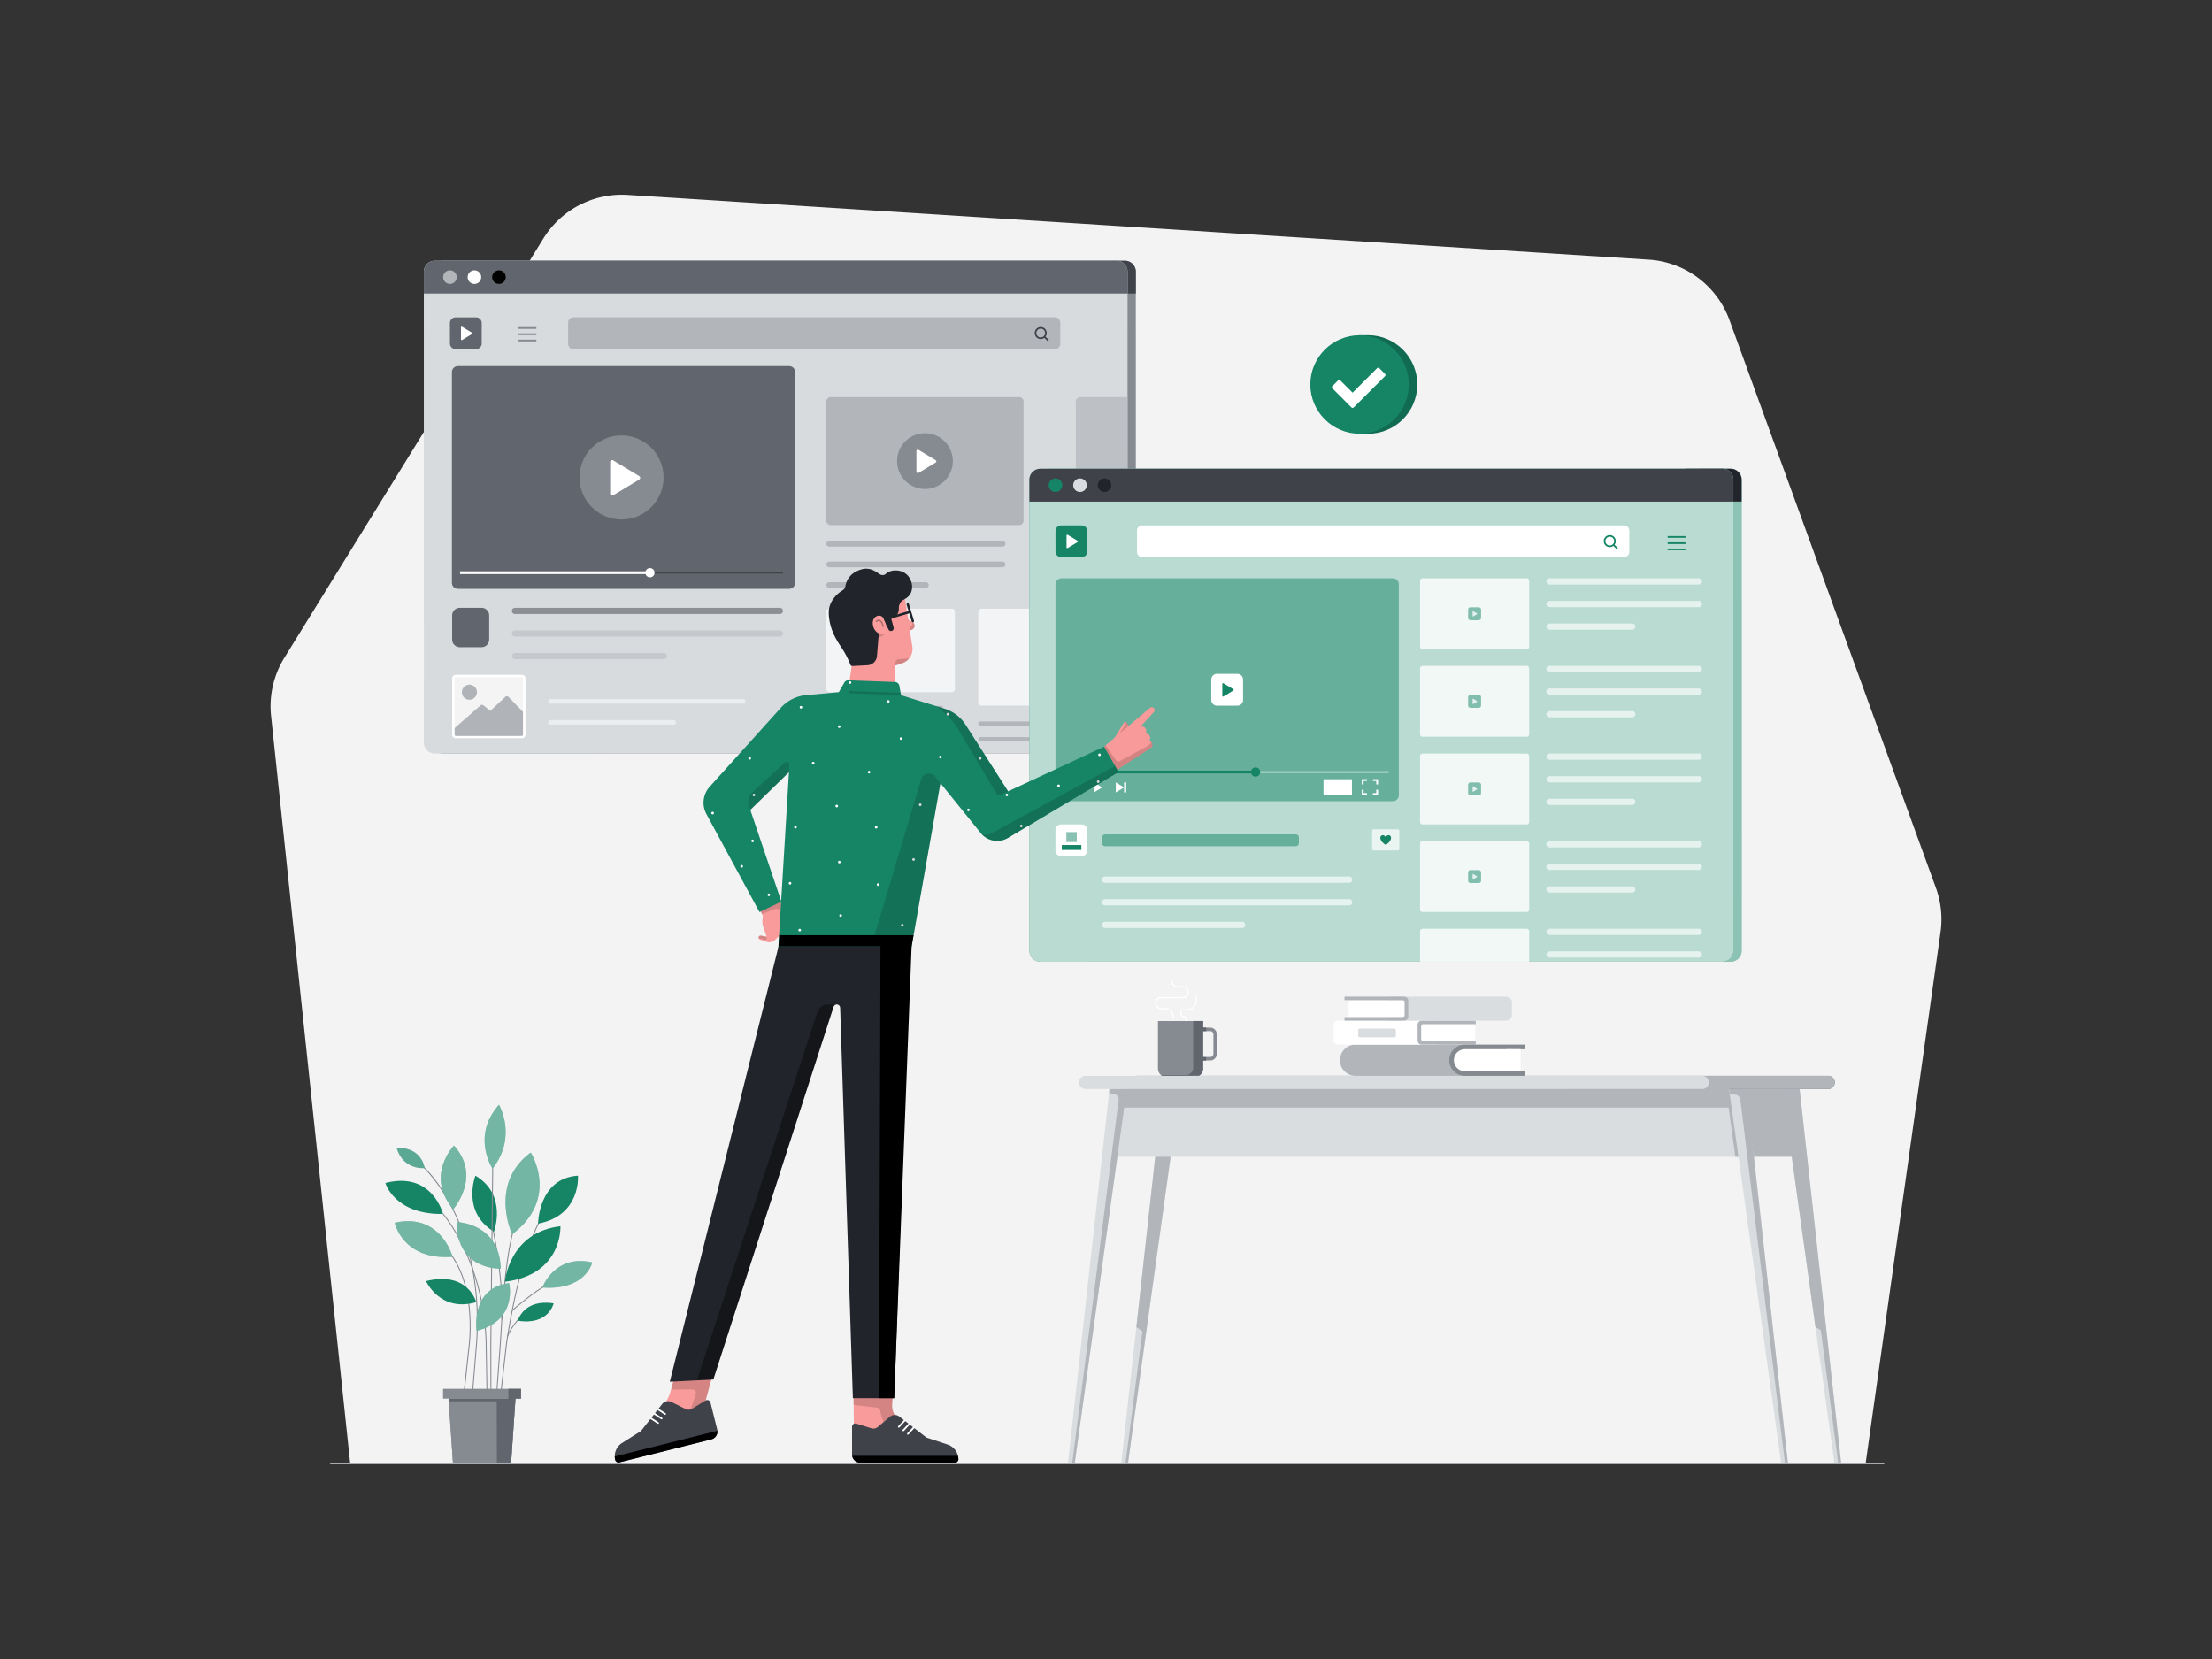 <svg class="gridItem__media" xmlns="http://www.w3.org/2000/svg" width="1600" height="1200" style="enable-background:new 0 0 1600 1200" xml:space="preserve" fill="none"><rect width="100%" height="100%" fill="#333333" stroke="none"/><path d="m253.28 1058.31-57.2-540.419a66.623 66.623 0 0 1 9.58-42.06l187.41-303.37a66.662 66.662 0 0 1 60.94-31.5l738.53 46.83c26.44 1.68 49.38 18.85 58.44 43.75l149.3 410.61a66.729 66.729 0 0 1 3.36 32.09l-54.1 383.749-1096.26.32Z" fill="#F3F3F3"/><path d="M864.38 778.86h-20.95c-3.25 0-5.85-2.6-5.85-5.85v-34.43h32.72v34.43c-.08 3.25-2.68 5.85-5.92 5.85Z" fill="#868A91"/><path d="M875.34 767.081h-5.12v-2.52h5.12c1.3 0 2.35-1.06 2.35-2.35v-14.04c0-1.3-1.06-2.35-2.35-2.35h-5.12v-2.52h5.12c2.68 0 4.79 2.19 4.79 4.79v14.04a4.784 4.784 0 0 1-4.79 4.95Z" fill="#868A91"/><path d="M872.5 745.81v-2.52h-2.27v-4.79h-7.14v33.86c0 2.93-2.35 5.28-5.28 5.28h-18.1c.98.81 2.27 1.3 3.66 1.3h20.95c3.25 0 5.85-2.6 5.85-5.85v-5.93h2.27v-2.52h-2.27v-18.76h2.35l-.02-.07Z" fill="#61656D"/><path d="M848.71 736.07c-.25 0-.41-.16-.41-.41 0-3.08-2.52-5.68-5.68-5.68h-2.76a4.37 4.37 0 0 1-4.39-4.39 4.37 4.37 0 0 1 4.39-4.39h15.59c1.95 0 3.57-1.62 3.57-3.57 0-1.95-1.62-3.57-3.57-3.57h-3.74c-2.52 0-4.47-2.03-4.47-4.47 0-.25.16-.41.41-.41.25 0 .41.16.41.41 0 2.03 1.62 3.66 3.66 3.66h3.74a4.37 4.37 0 0 1 4.39 4.39 4.37 4.37 0 0 1-4.39 4.39h-15.59c-1.95 0-3.57 1.62-3.57 3.57 0 1.95 1.62 3.57 3.57 3.57h2.76c3.57 0 6.49 2.93 6.49 6.49-.01.25-.17.41-.41.41ZM857.72 738.591c-.25 0-.41-.161-.41-.411v-.979c0-.73-.57-1.3-1.3-1.3-1.22 0-2.11-.981-2.11-2.111v-1.709c0-1.22.98-2.111 2.11-2.111h2.6c3.49 0 6.41-2.84 6.41-6.41v-3.169c0-.25.16-.411.41-.411.25 0 .41.161.41.411v3.079c0 3.98-3.25 7.22-7.22 7.22h-2.6c-.73 0-1.3.57-1.3 1.3v1.711c0 .73.57 1.299 1.3 1.299 1.22 0 2.11.98 2.11 2.11v.981c0 .25-.17.5-.41.5Z" fill="#fff"/><path d="M1263.2 787.73h-12.52l37.63 270.26h4.9l-30.01-270.26ZM772.53 1057.99h4.9l37.62-270.26h-12.51l-30.01 270.26Z" fill="#DADDDF"/><path d="M1293.2 1057.99h-2.11l-32.26-262.649a3.987 3.987 0 0 0-3.55-3.481l-4.09-.409-.52-3.721h12.52l30.01 270.26Z" fill="#B2B6BB"/><path d="M1301.71 787.73h-12.51l37.62 270.26h4.91l-30.02-270.26ZM811.05 1057.99h4.9l37.62-270.26h-12.51l-30.01 270.26Z" fill="#DADDDF"/><path d="M1331.72 1057.99h-2.11l-12.57-95.82-3.87-2.23-23.46-168.489-.52-3.721h12.52l30.01 270.26ZM814.15 1057.99l12.2-95-4.41-3.05 19.12-172.21h12.52l-37.62 270.26h-1.81Z" fill="#B2B6BB"/><path d="M817.92 782.96a4.76 4.76 0 0 0 4.76 4.769h499.7c2.63 0 4.76-2.139 4.76-4.769 0-2.63-2.13-4.771-4.76-4.771h-499.7c-2.63-.01-4.76 2.131-4.76 4.771Z" fill="#61656D"/><path d="M817.92 782.96a4.76 4.76 0 0 0 4.76 4.769h499.7c2.63 0 4.76-2.139 4.76-4.769 0-2.63-2.13-4.771-4.76-4.771h-499.7c-2.63-.01-4.76 2.131-4.76 4.771Z" fill="#B2B6BB"/><path d="M780.43 782.96a4.76 4.76 0 0 0 4.76 4.769h446.13c2.63 0 4.76-2.139 4.76-4.769 0-2.63-2.13-4.771-4.76-4.771H785.19c-2.63-.01-4.76 2.131-4.76 4.771ZM1250.68 787.73H815.05l-6.82 48.99h449.27l-6.82-48.99Z" fill="#DADDDF"/><path d="M809.14 795.64a3.748 3.748 0 0 0-2.94-4.15l-3.98-.84.33-2.93h12.51l434.25-.04.01.05h1.37l6.82 48.99h-2.3l-4.85-35.58H813.19l-35.76 256.85h-1.8l33.51-262.35ZM1268.64 836.72h31.44l-6.87-48.99h-31.97l7.4 48.99ZM1066.74 778.18H980.5c-6.24 0-11.29-5.06-11.29-11.29 0-6.24 5.06-11.29 11.29-11.29h86.24v22.58Z" fill="#B2B6BB"/><path d="M1059.56 778.18h43.51v-3.32l-13.47-.02v-15.92l13.47.04v-3.37h-43.51c-6.24 0-11.29 5.06-11.29 11.29 0 6.25 5.05 11.3 11.29 11.3Z" fill="#858990"/><path d="M1059.61 774.85h40.3v-15.92h-40.3c-4.4 0-7.96 3.56-7.96 7.96s3.56 7.96 7.96 7.96ZM1039.55 755.599h-71.9a2.97 2.97 0 0 1-2.97-2.969v-11.39a2.97 2.97 0 0 1 2.97-2.97h71.9v17.329Z" fill="#fff"/><path d="M1008.5 750.349h-24.88c-.65 0-1.18-.53-1.18-1.18v-3.95c0-.65.53-1.18 1.18-1.18h24.88c.65 0 1.18.53 1.18 1.18v3.95c0 .65-.52 1.18-1.18 1.18Z" fill="#DADDDF"/><path d="M1028.34 755.6h39.1v-17.34h-39.1a2.97 2.97 0 0 0-2.97 2.97v11.39c0 1.64 1.33 2.98 2.97 2.98Z" fill="#B1B5BA"/><path d="M1029.41 753.031h38.03v-12.22h-38.03c-.8 0-1.44.64-1.44 1.44v9.34c-.01.8.64 1.44 1.44 1.44Z" fill="#fff"/><path d="M1004.47 738.25h85.09c2.23 0 4.04-1.81 4.04-4.04v-9.27c0-2.23-1.81-4.04-4.04-4.04h-85.09v17.35Z" fill="#DADDDF"/><path d="M1014.62 735.691h-39.15v-12.22h39.15c.8 0 1.44.64 1.44 1.44v9.34c0 .8-.65 1.44-1.44 1.44Z" fill="#fff"/><path d="M1015.68 720.91h-43.16v2.56h42.09c.8 0 1.44.64 1.44 1.44v9.34c0 .8-.64 1.44-1.44 1.44h-42.09v2.56h43.16a2.97 2.97 0 0 0 2.97-2.97v-11.39c0-1.65-1.33-2.98-2.97-2.98Z" fill="#B1B5BA"/><path d="m312.55 196.52.02 340.6a7.93 7.93 0 0 0 7.93 7.93l493.15-.02a7.93 7.93 0 0 0 7.93-7.93l-.02-340.6a7.93 7.93 0 0 0-7.93-7.93l-493.15.02a7.93 7.93 0 0 0-7.93 7.93Z" fill="#868A91"/><path d="M821.56 196.5a7.93 7.93 0 0 0-7.93-7.93l-493.15.02a7.93 7.93 0 0 0-7.93 7.93v15.79h509.02l-.01-15.81Z" fill="#3F4249"/><path d="m306.57 196.52.02 340.6a7.93 7.93 0 0 0 7.93 7.93l493.15-.02a7.93 7.93 0 0 0 7.93-7.93l-.02-340.6a7.93 7.93 0 0 0-7.93-7.93l-493.15.02a7.93 7.93 0 0 0-7.93 7.93Z" fill="#D8DBDD"/><path d="M815.59 196.5a7.93 7.93 0 0 0-7.93-7.93l-493.15.02a7.93 7.93 0 0 0-7.93 7.93v15.79H815.6l-.01-15.81Z" fill="#61656D"/><path d="M325.45 205.36c2.72 0 4.92-2.2 4.92-4.92 0-2.72-2.2-4.92-4.92-4.92-2.72 0-4.92 2.2-4.92 4.92 0 2.72 2.2 4.92 4.92 4.92Z" fill="#B2B6BB"/><path d="M343.17 205.36c2.72 0 4.92-2.2 4.92-4.92 0-2.72-2.2-4.92-4.92-4.92-2.72 0-4.92 2.2-4.92 4.92 0 2.72 2.2 4.92 4.92 4.92Z" fill="#fff"/><path d="M360.9 205.36c2.72 0 4.92-2.2 4.92-4.92 0-2.72-2.2-4.92-4.92-4.92-2.72 0-4.92 2.2-4.92 4.92 0 2.72 2.2 4.92 4.92 4.92Z" fill="#000"/><path d="M763.1 252.52H414.77a3.83 3.83 0 0 1-3.83-3.83v-15.34a3.83 3.83 0 0 1 3.83-3.83H763.1a3.83 3.83 0 0 1 3.83 3.83v15.34c0 2.12-1.71 3.83-3.83 3.83Z" fill="#B2B6BB"/><path d="M755.86 237.82c-1.7-1.7-4.46-1.7-6.15 0-1.7 1.7-1.7 4.46 0 6.15 1.55 1.55 3.99 1.67 5.69.38l2.43 2.43.84-.84-2.43-2.43a4.346 4.346 0 0 0-.38-5.69Zm-.84 5.32a3.172 3.172 0 0 1-4.48 0 3.18 3.18 0 0 1 0-4.48 3.172 3.172 0 0 1 4.48 0 3.163 3.163 0 0 1 0 4.48Z" fill="#3F4249"/><path d="M387.98 236.609h-12.9v1.27h12.9v-1.27ZM387.98 241.131h-12.9v1.27h12.9v-1.27ZM387.98 245.65h-12.9v1.27h12.9v-1.27Z" fill="#868A91"/><path d="M344.36 252.519h-14.83c-2.25 0-4.08-1.83-4.08-4.08v-14.83c0-2.25 1.83-4.08 4.08-4.08h14.83c2.25 0 4.08 1.83 4.08 4.08v14.83c0 2.26-1.82 4.08-4.08 4.08Z" fill="#61656D"/><path d="M333.43 236.84v8.58c0 .44.48.7.85.48l7.09-4.29c.36-.22.36-.74 0-.96l-7.09-4.29a.563.563 0 0 0-.85.48Z" fill="#fff"/><path d="M570.79 425.93H331.23c-2.4 0-4.35-1.95-4.35-4.35V269.12c0-2.4 1.95-4.35 4.35-4.35h239.56c2.4 0 4.35 1.95 4.35 4.35v152.46c0 2.4-1.95 4.35-4.35 4.35Z" fill="#61656D"/><g opacity=".7"><path opacity=".7" d="M564.14 444.131H372.46c-1.25 0-2.25-1.01-2.25-2.25 0-1.25 1.01-2.25 2.25-2.25h191.68c1.25 0 2.25 1.01 2.25 2.25.01 1.24-1 2.25-2.25 2.25Z" fill="#3F4249"/><path opacity=".7" d="M564.14 460.471H372.46c-1.25 0-2.25-1.01-2.25-2.25 0-1.25 1.01-2.25 2.25-2.25h191.68c1.25 0 2.25 1.01 2.25 2.25.01 1.24-1 2.25-2.25 2.25ZM480.19 476.82H372.46c-1.25 0-2.25-1.01-2.25-2.25 0-1.25 1.01-2.25 2.25-2.25h107.73c1.25 0 2.25 1.01 2.25 2.25.01 1.24-1 2.25-2.25 2.25Z" fill="#B2B6BB"/></g><g opacity=".7" fill="#fff"><path opacity=".7" d="M537.61 508.96H398.16c-.91 0-1.64-.73-1.64-1.64 0-.91.73-1.64 1.64-1.64h139.46c.91 0 1.64.73 1.64 1.64a1.65 1.65 0 0 1-1.65 1.64ZM487.26 524.171h-89.1c-.91 0-1.64-.73-1.64-1.64 0-.91.73-1.64 1.64-1.64h89.1c.91 0 1.64.73 1.64 1.64 0 .9-.74 1.64-1.64 1.64Z"/></g><path d="M566.4 413.631H332.76v1.24H566.4v-1.24Z" fill="#3F4249"/><path d="M469.68 413.26H332.76v1.99h136.92v-1.99Z" fill="#fff"/><path d="M470.13 417.6c1.85 0 3.34-1.49 3.34-3.34 0-1.85-1.49-3.34-3.34-3.34-1.85 0-3.34 1.49-3.34 3.34 0 1.85 1.5 3.34 3.34 3.34Z" fill="#fff"/><path d="M449.58 375.759c-16.79 0-30.41-13.61-30.41-30.41 0-16.79 13.61-30.41 30.41-30.41 16.79 0 30.41 13.61 30.41 30.41-.01 16.79-13.62 30.41-30.41 30.41Z" fill="#868A91"/><path d="M441.35 334.291v22.68c0 1.15 1.26 1.86 2.24 1.26l18.75-11.34c.95-.58.95-1.95 0-2.53l-18.75-11.34a1.48 1.48 0 0 0-2.24 1.27ZM377.59 533.969h-48.05a2.5 2.5 0 0 1-2.5-2.5v-40.85a2.5 2.5 0 0 1 2.5-2.5h48.05a2.5 2.5 0 0 1 2.5 2.5v40.85c0 1.39-1.12 2.5-2.5 2.5Z" fill="#fff"/><path d="M378.3 531.38h-49.46v-40.43c0-.61.5-1.11 1.11-1.11h47.24c.61 0 1.11.5 1.11 1.11v40.43Z" fill="#F4F4F4"/><path d="M339.54 506.15c3.02 0 5.46-2.44 5.46-5.46s-2.44-5.46-5.46-5.46-5.46 2.44-5.46 5.46 2.44 5.46 5.46 5.46ZM328.84 531.42v-4.78l18.73-16.44a1.6 1.6 0 0 1 2.04-.06l5.1 4L365.56 504c.64-.6 1.63-.57 2.24.06l10.49 10.84v16.52c0 .53-.43.95-.95.95h-47.56c-.52 0-.94-.43-.94-.95Z" fill="#B0B4B9"/><path d="M348.3 468.121h-15.71a5.54 5.54 0 0 1-5.54-5.54v-17.41a5.54 5.54 0 0 1 5.54-5.54h15.71a5.54 5.54 0 0 1 5.54 5.54v17.41a5.54 5.54 0 0 1-5.54 5.54Z" fill="#61656D"/><path d="M725.16 395.409H599.78c-1.14 0-2.06-.92-2.06-2.06 0-1.14.92-2.06 2.06-2.06h125.38c1.14 0 2.06.92 2.06 2.06a2.07 2.07 0 0 1-2.06 2.06ZM725.16 410.319H599.78c-1.14 0-2.06-.92-2.06-2.06 0-1.14.92-2.06 2.06-2.06h125.38c1.14 0 2.06.92 2.06 2.06a2.07 2.07 0 0 1-2.06 2.06ZM669.75 425.229h-69.97c-1.14 0-2.06-.92-2.06-2.06 0-1.14.92-2.06 2.06-2.06h69.97c1.14 0 2.06.92 2.06 2.06-.01 1.13-.93 2.06-2.06 2.06ZM737.22 379.82H600.86c-1.74 0-3.14-1.41-3.14-3.14v-86.31c0-1.74 1.41-3.14 3.14-3.14h136.36c1.74 0 3.14 1.41 3.14 3.14v86.31c0 1.73-1.4 3.14-3.14 3.14Z" fill="#B2B6BB"/><path d="M669.04 353.69c-11.14 0-20.18-9.03-20.18-20.18 0-11.14 9.03-20.18 20.18-20.18 11.14 0 20.18 9.03 20.18 20.18s-9.03 20.18-20.18 20.18Z" fill="#868A91"/><path d="M662.87 326.181v15.05c0 .76.83 1.23 1.49.84l12.44-7.52c.63-.38.63-1.3 0-1.68l-12.44-7.52a.97.97 0 0 0-1.49.83Z" fill="#fff"/><path d="M815.6 398.959h-35.36c-1.13 0-2.05-.92-2.05-2.05s.92-2.05 2.05-2.05h35.36v4.1ZM815.6 413.85h-35.36c-1.13 0-2.05-.92-2.05-2.05s.92-2.05 2.05-2.05h35.36v4.1ZM815.6 428.731h-35.36c-1.13 0-2.05-.92-2.05-2.05s.92-2.05 2.05-2.05h35.36v4.1Z" fill="#B2B6BB"/><path opacity=".7" d="M815.6 379.691h-34.28c-1.73 0-3.14-1.41-3.14-3.14v-86.19c0-1.73 1.41-3.14 3.14-3.14h34.28v92.47Z" fill="#B2B6BB"/><path d="M680.78 513.219h-81.72a1.34 1.34 0 0 1 0-2.68h81.72a1.34 1.34 0 0 1 0 2.68ZM680.78 522.93h-81.72a1.34 1.34 0 0 1 0-2.68h81.72a1.34 1.34 0 0 1 0 2.68ZM644.67 532.651h-45.61a1.34 1.34 0 0 1 0-2.68h45.61a1.34 1.34 0 0 1 0 2.68Z" fill="#B2B6BB"/><path opacity=".7" d="M688.65 500.639h-88.88c-1.13 0-2.05-.92-2.05-2.05v-56.26c0-1.13.92-2.05 2.05-2.05h88.88c1.13 0 2.05.92 2.05 2.05v56.26c0 1.13-.92 2.05-2.05 2.05Z" fill="#fff"/><path d="M640.74 466.341v8.45c0 .43.47.69.84.47l6.98-4.22c.35-.21.35-.73 0-.94l-6.98-4.22a.543.543 0 0 0-.84.46Z" fill="#fff"/><path d="M804.09 524.979h-94.9c-.86 0-1.56-.7-1.56-1.56 0-.86.7-1.56 1.56-1.56h94.9c.86 0 1.56.7 1.56 1.56 0 .87-.7 1.56-1.56 1.56ZM804.09 536.27h-94.9c-.86 0-1.56-.7-1.56-1.56 0-.86.7-1.56 1.56-1.56h94.9c.86 0 1.56.7 1.56 1.56 0 .86-.7 1.56-1.56 1.56Z" fill="#B2B6BB"/><path opacity=".7" d="M813.22 510.369H710.01c-1.31 0-2.38-1.07-2.38-2.38v-65.33c0-1.31 1.07-2.38 2.38-2.38h103.21c1.31 0 2.38 1.07 2.38 2.38v65.33c0 1.32-1.06 2.38-2.38 2.38Z" fill="#fff"/><path d="M770.1 488.47h-16.97c-2.58 0-4.67-2.09-4.67-4.67v-16.97c0-2.58 2.09-4.67 4.67-4.67h16.97c2.58 0 4.67 2.09 4.67 4.67v16.97c-.01 2.58-2.1 4.67-4.67 4.67Z" fill="#B2B6BB"/><path d="M757.59 470.54v9.81c0 .5.54.8.97.55l8.11-4.9c.41-.25.41-.85 0-1.09l-8.11-4.9a.627.627 0 0 0-.97.53Z" fill="#fff"/><path d="m362.82 1006.35-.69-.08c.03-.32 3.51-31.951 3.97-35.061 2.03-13.9 9.8-61.41 24.44-89.17l.61.32c-14.58 27.67-22.34 75.08-24.36 88.95-.46 3.1-3.94 34.721-3.97 35.041ZM363.34 954.431l-.69-.04c1.84-33.42-9.91-82.19-10.03-82.68l.67-.16c.12.49 11.89 49.36 10.05 82.88Z" fill="#868A91"/><path d="M389.21 885.111s.11-32.85 28.85-34.72c0 0 2.37 28.82-28.85 34.72ZM320.47 878.09s-7.73-31.16-41.72-22.4c0-.01 6.44 22.91 41.72 22.4ZM357.28 890.901s10.1-26.56-13.39-40.51c-.01 0-10.33 26.13 13.39 40.51Z" class="change-color-in-svg" fill="#4D61FC" style="fill:#158566"/><path d="M351.9 1006.31c-.01-.34-.58-34.49-.65-36.59-1.05-30.08-9.44-53.33-16.29-67.54-7.42-15.4-14.69-23.79-14.76-23.87l.52-.46c.07.08 7.39 8.53 14.85 24 6.88 14.27 15.31 37.63 16.37 67.84.07 2.11.64 36.25.65 36.6l-.69.02ZM359.74 1006.33l-.69-.05c.02-.32 2.34-31.731 2.38-32.511 3.55-61.04 6.32-71.89 11.85-93.5.58-2.25 1.18-4.61 1.82-7.16l.67.17c-.64 2.55-1.24 4.92-1.82 7.16-5.52 21.56-8.29 32.39-11.83 93.37-.04.79-2.29 31.231-2.38 32.521Z" fill="#868A91"/><path d="m342.25 1006.34-.69-.06c.03-.35 2.84-34.649 2.94-36.289 2.81-45.69-8.27-77.91-18.05-96.89-11.46-22.24-25.4-34.76-31.97-37.75l.29-.63c5.73 2.61 19.85 13.92 32.29 38.06 9.82 19.05 20.94 51.39 18.13 97.25-.1 1.65-2.92 35.959-2.94 36.309Z" fill="#868A91"/><path d="m336.14 1006.35-.69-.07 3.35-31.26c.01-.04.41-2.82.69-7.3 1.04-16.91.26-57.97-29.32-73.87l.33-.61c29.94 16.09 30.73 57.47 29.69 74.52-.28 4.51-.69 7.31-.69 7.34l-3.36 31.25ZM367.29 967.039l-.66-.219c.03-.1 3.43-9.91 13.88-18.05l.43.55c-10.28 8-13.62 17.619-13.65 17.719ZM370.67 948.219l-.46-.52c.88-.77 21.58-18.88 32.26-22.09l.2.66c-10.53 3.16-31.78 21.76-32 21.95Z" fill="#868A91"/><path d="M327.35 909.07s-8.42-32.1-41.85-24.62c0 0 5.66 27.37 41.85 24.62Z" class="change-color-in-svg" fill="#4D61FC" style="fill:#158566"/><path opacity=".4" d="M327.35 909.07s-8.42-32.1-41.85-24.62c0 0 5.66 27.37 41.85 24.62Z" fill="#fff"/><path d="M344.47 941.921s-5.79-22.791-36.31-15.26c0 0 10.04 22.79 36.31 15.26ZM365.21 927.141s2.83-35.8 40.17-40.17c0 0 1.81 35.02-40.17 40.17Z" class="change-color-in-svg" fill="#4D61FC" style="fill:#158566"/><path d="M354.74 1006.31c0-.33-.08-32.8-.06-34.45.35-33.63 1.66-153.86 1.66-153.86l.69.01s-1.31 120.23-1.66 153.86c-.02 1.65.06 34.11.06 34.44h-.69Z" fill="#868A91"/><path d="M362.2 917.591s-31.86 1.669-31.86-33.611c.01.01 30.83.391 31.86 33.611Z" class="change-color-in-svg" fill="#4D61FC" style="fill:#158566"/><path opacity=".4" d="M362.2 917.591s-31.86 1.669-31.86-33.611c.01.01 30.83.391 31.86 33.611Z" fill="#fff"/><path d="M392.31 931.301s8.67-24.27 36.07-18.16c0-.01-4.55 20.43-36.07 18.16Z" class="change-color-in-svg" fill="#4D61FC" style="fill:#158566"/><path opacity=".4" d="M392.31 931.301s8.67-24.27 36.07-18.16c0-.01-4.55 20.43-36.07 18.16Z" fill="#fff"/><path d="M376.85 1004.57h-56.38v7.1h56.38v-7.1Z" fill="#868A91"/><path d="M369.7 1057.99h-42.08l-3.15-46.32h48.38l-3.15 46.32Z" fill="#868A91"/><path d="M369.7 1057.99h-42.08l-3.15-46.32h48.38l-3.15 46.32Z" fill="#868A91"/><path d="M376.85 1004.57h-9.11v7.1h-43.27l.13 1.95h34.68l.14 44.37h10.28l3.15-46.32h4v-7.1Z" fill="#61656D"/><path d="M356.26 845.291s-15.58-23.56 4.68-46.16c.01 0 13.48 22.99-4.68 46.16Z" class="change-color-in-svg" fill="#4D61FC" style="fill:#158566"/><path opacity=".4" d="M356.26 845.291s-15.58-23.56 4.68-46.16c.01 0 13.48 22.99-4.68 46.16Z" fill="#fff"/><path d="M370.43 892.789s-17.12-36.57 13.46-59.1c0 0 21.11 33.09-13.46 59.1Z" class="change-color-in-svg" fill="#4D61FC" style="fill:#158566"/><path opacity=".4" d="M370.4 892.789s-17.12-36.57 13.46-59.1c-.01 0 21.11 33.09-13.46 59.1Z" fill="#fff"/><path d="M374.53 955.31s4.18-15.94 25.94-12.56c0 0-3.56 16.16-25.94 12.56ZM344.77 962.641s-4.77-30.9 23.46-34.51c.01 0 6.77 26.79-23.46 34.51Z" class="change-color-in-svg" fill="#4D61FC" style="fill:#158566"/><path opacity=".4" d="M344.77 962.641s-4.77-30.9 23.46-34.51c.01 0 6.77 26.79-23.46 34.51Z" fill="#fff"/><path d="M286.88 830.329s17-1.74 20.28 14.55c0 0-15.32 1.87-20.28-14.55Z" class="change-color-in-svg" fill="#4D61FC" style="fill:#158566"/><path opacity=".3" d="M286.88 830.329s17-1.74 20.28 14.55c0 0-15.32 1.87-20.28-14.55Z" fill="#fff"/><path d="M328.36 828.609s-21.15 22.01-.5 45.98c0 .01 20.77-23.45.5-45.98Z" class="change-color-in-svg" fill="#4D61FC" style="fill:#158566"/><path opacity=".4" d="M328.36 828.609s-21.15 22.01-.5 45.98c0 .01 20.77-23.45.5-45.98Z" fill="#fff"/><path d="M1362.41 1059.17H239.24c-.35 0-.59-.24-.59-.59s.24-.59.59-.59h1123.29c.35 0 .59.24.59.59s-.36.59-.71.59Z" fill="#B1B5BA"/><path d="M989.53 242.471c-.08 0-.16.01-.24.01h-5.89l-2.41 1.03c-15.55 3.82-27.08 17.85-27.08 34.58 0 16.94 11.83 31.11 27.68 34.72l1.81.9h6.13c19.67 0 35.61-15.95 35.61-35.61 0-19.68-15.94-35.63-35.61-35.63Z" class="change-color-in-svg" fill="#4D61FC" style="fill:#158566"/><path opacity=".2" d="M989.53 242.471c-.08 0-.16.01-.24.01h-5.89l-2.41 1.03c-15.55 3.82-27.08 17.85-27.08 34.58 0 16.94 11.83 31.11 27.68 34.72l1.17.9h6.76c19.67 0 35.61-15.95 35.61-35.61.01-19.68-15.93-35.63-35.6-35.63Z" fill="#000"/><path d="M983.4 313.7c-19.67 0-35.61-15.95-35.61-35.61 0-19.67 15.95-35.61 35.61-35.61 19.67 0 35.61 15.95 35.61 35.61.01 19.67-15.94 35.61-35.61 35.61Z" class="change-color-in-svg" fill="#4D61FC" style="fill:#158566"/><path d="m977.56 294.72-13.84-13.84c-.44-.44-.44-1.15 0-1.59l4.15-4.15c.44-.44 1.15-.44 1.59 0l8.89 8.89 17.74-17.72c.44-.44 1.15-.44 1.59 0l4.15 4.15c.44.44.44 1.15 0 1.59l-22.69 22.67c-.42.44-1.14.44-1.58 0Z" fill="#fff"/><path d="m750.56 347.011.02 340.72a7.93 7.93 0 0 0 7.93 7.93l493.33-.02a7.93 7.93 0 0 0 7.93-7.93l-.02-340.72a7.93 7.93 0 0 0-7.93-7.93l-493.33.02c-4.38-.01-7.93 3.55-7.93 7.93Z" class="change-color-in-svg" fill="#4D61FC" style="fill:#158566"/><path opacity=".3" d="m750.56 347.011.02 340.72a7.93 7.93 0 0 0 7.93 7.93l493.33-.02a7.93 7.93 0 0 0 7.93-7.93l-.02-340.72a7.93 7.93 0 0 0-7.93-7.93l-493.33.02c-4.38-.01-7.93 3.55-7.93 7.93Z" fill="#fff"/><path opacity=".3" d="m750.56 347.011.02 340.72a7.93 7.93 0 0 0 7.93 7.93l493.33-.02a7.93 7.93 0 0 0 7.93-7.93l-.02-340.72a7.93 7.93 0 0 0-7.93-7.93l-493.33.02c-4.38-.01-7.93 3.55-7.93 7.93Z" fill="#fff"/><path d="m1219.15 339.051-1.4 23.74h42.01v-15.81a7.93 7.93 0 0 0-7.93-7.93h-32.68Z" fill="#21252B"/><path d="m744.58 347.011.02 340.72a7.93 7.93 0 0 0 7.93 7.93l493.33-.02a7.93 7.93 0 0 0 7.93-7.93l-.02-340.72a7.93 7.93 0 0 0-7.93-7.93l-493.33.02c-4.38-.01-7.93 3.55-7.93 7.93Z" class="change-color-in-svg" fill="#4D61FC" style="fill:#158566"/><path opacity=".7" d="m744.58 347.011.02 340.72a7.93 7.93 0 0 0 7.93 7.93l493.33-.02a7.93 7.93 0 0 0 7.93-7.93l-.02-340.72a7.93 7.93 0 0 0-7.93-7.93l-493.33.02c-4.38-.01-7.93 3.55-7.93 7.93Z" fill="#fff"/><path d="M1174.7 403.029H826.25a3.83 3.83 0 0 1-3.83-3.83v-15.34a3.83 3.83 0 0 1 3.83-3.83h348.46a3.83 3.83 0 0 1 3.83 3.83v15.34a3.845 3.845 0 0 1-3.84 3.83Z" fill="#fff"/><path d="M1167.46 388.32c-1.7-1.7-4.46-1.7-6.16 0-1.7 1.7-1.7 4.46 0 6.16 1.55 1.55 3.99 1.67 5.7.38l2.43 2.43.84-.84-2.43-2.43c1.28-1.71 1.17-4.15-.38-5.7Zm-.84 5.32a3.163 3.163 0 0 1-4.48 0 3.172 3.172 0 0 1 0-4.48 3.163 3.163 0 0 1 4.48 0 3.18 3.18 0 0 1 0 4.48ZM1219.15 387.74h-12.9v1.27h12.9v-1.27ZM1219.15 392.26h-12.9v1.27h12.9v-1.27ZM1219.15 396.779h-12.9v1.27h12.9v-1.27Z" class="change-color-in-svg" fill="#4D61FC" style="fill:#158566"/><path d="M1253.78 346.981a7.93 7.93 0 0 0-7.93-7.93l-493.33.02a7.93 7.93 0 0 0-7.93 7.93v15.83h509.2l-.01-15.85Z" fill="#3F4249"/><path d="M782.39 403.029h-14.84c-2.25 0-4.08-1.83-4.08-4.08v-14.84c0-2.25 1.83-4.08 4.08-4.08h14.84c2.25 0 4.08 1.83 4.08 4.08v14.84c0 2.25-1.83 4.08-4.08 4.08Z" class="change-color-in-svg" fill="#4D61FC" style="fill:#158566"/><path d="M771.45 387.34v8.58c0 .44.48.7.85.48l7.09-4.29c.36-.22.36-.74 0-.96l-7.09-4.29a.563.563 0 0 0-.85.48Z" fill="#fff"/><path opacity=".5" d="M1007.46 579.531H767.82c-2.4 0-4.35-1.95-4.35-4.35v-152.52c0-2.4 1.95-4.35 4.35-4.35h239.64c2.4 0 4.35 1.95 4.35 4.35v152.52c0 2.4-1.95 4.35-4.35 4.35Z" class="change-color-in-svg" fill="#4D61FC" style="fill:#158566"/><path opacity=".8" d="M1104.35 469.551h-75.46c-.96 0-1.74-.78-1.74-1.74v-47.77c0-.96.78-1.74 1.74-1.74h75.46c.96 0 1.74.78 1.74 1.74v47.77c0 .96-.78 1.74-1.74 1.74ZM1104.35 532.92h-75.46c-.96 0-1.74-.78-1.74-1.74v-47.77c0-.96.78-1.74 1.74-1.74h75.46c.96 0 1.74.78 1.74 1.74v47.77c0 .97-.78 1.74-1.74 1.74ZM1104.35 596.301h-75.46c-.96 0-1.74-.78-1.74-1.74v-47.77c0-.96.78-1.74 1.74-1.74h75.46c.96 0 1.74.78 1.74 1.74v47.77c0 .96-.78 1.74-1.74 1.74ZM1104.35 659.67h-75.46c-.96 0-1.74-.78-1.74-1.74v-47.77c0-.96.78-1.74 1.74-1.74h75.46c.96 0 1.74.78 1.74 1.74v47.77c0 .96-.78 1.74-1.74 1.74Z" fill="#fff"/><g opacity=".8" fill="#fff"><path opacity=".8" d="M1228.8 422.821h-108.03c-1.25 0-2.26-1.01-2.26-2.26 0-1.25 1.01-2.26 2.26-2.26h108.03c1.25 0 2.26 1.01 2.26 2.26 0 1.25-1.01 2.26-2.26 2.26ZM1228.8 439.17h-108.03c-1.25 0-2.26-1.01-2.26-2.26 0-1.25 1.01-2.26 2.26-2.26h108.03c1.25 0 2.26 1.01 2.26 2.26 0 1.25-1.01 2.26-2.26 2.26ZM1180.65 455.52h-59.87c-1.25 0-2.26-1.01-2.26-2.26 0-1.25 1.01-2.26 2.26-2.26h59.87c1.25 0 2.26 1.01 2.26 2.26a2.27 2.27 0 0 1-2.26 2.26Z"/></g><g opacity=".8" fill="#fff"><path opacity=".8" d="M1228.8 486.19h-108.03c-1.25 0-2.26-1.01-2.26-2.26 0-1.25 1.01-2.26 2.26-2.26h108.03c1.25 0 2.26 1.01 2.26 2.26 0 1.25-1.01 2.26-2.26 2.26ZM1228.8 502.54h-108.03c-1.25 0-2.26-1.01-2.26-2.26 0-1.25 1.01-2.26 2.26-2.26h108.03c1.25 0 2.26 1.01 2.26 2.26 0 1.25-1.01 2.26-2.26 2.26ZM1180.65 518.889h-59.87c-1.25 0-2.26-1.01-2.26-2.26 0-1.25 1.01-2.26 2.26-2.26h59.87c1.25 0 2.26 1.01 2.26 2.26a2.27 2.27 0 0 1-2.26 2.26Z"/></g><g opacity=".8" fill="#fff"><path opacity=".8" d="M1228.8 549.559h-108.03c-1.25 0-2.26-1.01-2.26-2.26 0-1.25 1.01-2.26 2.26-2.26h108.03c1.25 0 2.26 1.01 2.26 2.26 0 1.25-1.01 2.26-2.26 2.26ZM1228.8 565.909h-108.03c-1.25 0-2.26-1.01-2.26-2.26 0-1.25 1.01-2.26 2.26-2.26h108.03c1.25 0 2.26 1.01 2.26 2.26 0 1.25-1.01 2.26-2.26 2.26ZM1180.65 582.258h-59.87c-1.25 0-2.26-1.01-2.26-2.26 0-1.25 1.01-2.26 2.26-2.26h59.87c1.25 0 2.26 1.01 2.26 2.26a2.27 2.27 0 0 1-2.26 2.26Z"/></g><g opacity=".8" fill="#fff"><path opacity=".8" d="M1228.8 612.93h-108.03c-1.25 0-2.26-1.01-2.26-2.26 0-1.25 1.01-2.26 2.26-2.26h108.03c1.25 0 2.26 1.01 2.26 2.26 0 1.25-1.01 2.26-2.26 2.26ZM1228.8 629.28h-108.03c-1.25 0-2.26-1.01-2.26-2.26 0-1.25 1.01-2.26 2.26-2.26h108.03c1.25 0 2.26 1.01 2.26 2.26 0 1.25-1.01 2.26-2.26 2.26ZM1180.65 645.629h-59.87c-1.25 0-2.26-1.01-2.26-2.26 0-1.25 1.01-2.26 2.26-2.26h59.87c1.25 0 2.26 1.01 2.26 2.26a2.27 2.27 0 0 1-2.26 2.26Z"/></g><g opacity=".8" fill="#fff"><path opacity=".8" d="M975.99 638.549h-176.7c-1.18 0-2.14-.96-2.14-2.14v-.23c0-1.18.96-2.14 2.14-2.14H976c1.18 0 2.14.96 2.14 2.14v.23a2.151 2.151 0 0 1-2.15 2.14ZM975.99 654.899h-176.7c-1.18 0-2.14-.96-2.14-2.14v-.23c0-1.18.96-2.14 2.14-2.14H976c1.18 0 2.14.96 2.14 2.14v.23a2.151 2.151 0 0 1-2.15 2.14ZM898.55 671.248h-99.26c-1.18 0-2.14-.96-2.14-2.14v-.23c0-1.18.96-2.14 2.14-2.14h99.26c1.18 0 2.14.96 2.14 2.14v.23c0 1.18-.96 2.14-2.14 2.14Z"/></g><g opacity=".8" fill="#fff"><path opacity=".8" d="M1228.8 676.299h-108.03c-1.25 0-2.26-1.01-2.26-2.26 0-1.25 1.01-2.26 2.26-2.26h108.03c1.25 0 2.26 1.01 2.26 2.26 0 1.25-1.01 2.26-2.26 2.26ZM1228.8 692.649h-108.03c-1.25 0-2.26-1.01-2.26-2.26 0-1.25 1.01-2.26 2.26-2.26h108.03c1.25 0 2.26 1.01 2.26 2.26 0 1.25-1.01 2.26-2.26 2.26Z"/></g><path opacity=".8" d="M1106.09 695.651v-22.11c0-.96-.78-1.74-1.74-1.74h-75.46c-.96 0-1.74.78-1.74 1.74v22.11h78.94Z" fill="#fff"/><path d="M791.23 565.93v7.26l6.01-3.63-6.01-3.63ZM807.08 573.19l6-3.63-6-3.63v7.26ZM813.08 565.93v7.26h1.52v-7.26h-1.52ZM780.94 573.19l-6-3.63 6-3.63v7.26ZM774.94 565.93v7.26h-1.51v-7.26h1.51ZM1004.5 557.939H770.78v.99h233.72v-.99Z" fill="#fff"/><path d="M907.75 557.439H770.78v1.99h136.97v-1.99Z" class="change-color-in-svg" fill="#4D61FC" style="fill:#158566"/><path d="M908.2 561.78c1.84 0 3.34-1.5 3.34-3.34 0-1.85-1.49-3.34-3.34-3.34-1.85 0-3.34 1.49-3.34 3.34 0 1.85 1.49 3.34 3.34 3.34Z" class="change-color-in-svg" fill="#4D61FC" style="fill:#158566"/><path d="M895.06 510.42h-14.84c-2.25 0-4.08-1.83-4.08-4.08V491.5c0-2.25 1.83-4.08 4.08-4.08h14.84c2.25 0 4.08 1.83 4.08 4.08v14.84c0 2.25-1.83 4.08-4.08 4.08Z" fill="#fff"/><path d="M884.12 494.73v8.58c0 .44.48.7.85.48l7.09-4.29c.36-.22.36-.74 0-.96l-7.09-4.29a.563.563 0 0 0-.85.48Z" class="change-color-in-svg" fill="#4D61FC" style="fill:#158566"/><path opacity=".5" d="M1069.64 448.62h-6.05c-.92 0-1.66-.75-1.66-1.66v-6.05c0-.92.74-1.66 1.66-1.66h6.05c.92 0 1.66.75 1.66 1.66v6.05c.01.92-.74 1.66-1.66 1.66Z" class="change-color-in-svg" fill="#4D61FC" style="fill:#158566"/><path opacity=".8" d="M1065.18 442.23v3.5c0 .18.19.29.35.2l2.89-1.75c.15-.09.15-.3 0-.39l-2.89-1.75c-.15-.1-.35.01-.35.19Z" fill="#fff"/><path opacity=".5" d="M1069.64 511.989h-6.05c-.92 0-1.66-.75-1.66-1.66v-6.05c0-.92.74-1.66 1.66-1.66h6.05c.92 0 1.66.75 1.66 1.66v6.05c.01.92-.74 1.66-1.66 1.66Z" class="change-color-in-svg" fill="#4D61FC" style="fill:#158566"/><path opacity=".8" d="M1065.18 505.601v3.5c0 .18.19.29.35.2l2.89-1.75c.15-.09.15-.3 0-.39l-2.89-1.75c-.15-.1-.35.01-.35.19Z" fill="#fff"/><path opacity=".5" d="M1069.64 575.36h-6.05c-.92 0-1.66-.75-1.66-1.66v-6.05c0-.92.74-1.66 1.66-1.66h6.05c.92 0 1.66.75 1.66 1.66v6.05c.01.92-.74 1.66-1.66 1.66Z" class="change-color-in-svg" fill="#4D61FC" style="fill:#158566"/><path opacity=".8" d="M1065.18 568.97v3.5c0 .18.19.29.35.2l2.89-1.75c.15-.09.15-.3 0-.39l-2.89-1.75c-.15-.1-.35.01-.35.19Z" fill="#fff"/><path opacity=".5" d="M1069.64 638.729h-6.05c-.92 0-1.66-.74-1.66-1.66v-6.05c0-.92.74-1.66 1.66-1.66h6.05c.92 0 1.66.75 1.66 1.66v6.05c.01.92-.74 1.66-1.66 1.66Z" class="change-color-in-svg" fill="#4D61FC" style="fill:#158566"/><path opacity=".8" d="M1065.18 632.339v3.5c0 .18.19.29.35.2l2.89-1.75c.15-.09.15-.3 0-.39l-2.89-1.75c-.15-.1-.35.01-.35.19Z" fill="#fff"/><path d="M985.01 567.379h1.3v-2.48h2.47v-1.29h-3.77v3.77ZM993.01 563.609v1.29h2.47v2.48h1.3v-3.77h-3.77ZM995.48 573.701h-2.47V575h3.77v-3.77h-1.3v2.471ZM986.31 571.23h-1.3V575h3.77v-1.299h-2.47v-2.471ZM977.9 563.65h-20.56v11.34h20.56v-11.34Z" fill="#fff"/><path opacity=".5" d="M937.28 612.09H799.39c-1.24 0-2.24-1-2.24-2.24v-4.1c0-1.24 1-2.24 2.24-2.24h137.89c1.24 0 2.24 1 2.24 2.24v4.1c.01 1.24-1 2.24-2.24 2.24Z" class="change-color-in-svg" fill="#4D61FC" style="fill:#158566"/><path d="M782.36 619.301h-14.84c-2.25 0-4.08-1.83-4.08-4.08v-14.84c0-2.25 1.83-4.08 4.08-4.08h14.84c2.25 0 4.08 1.83 4.08 4.08v14.84c0 2.25-1.82 4.08-4.08 4.08Z" fill="#fff"/><path d="M782.18 611.23h-14.16v3.56h14.16v-3.56Z" class="change-color-in-svg" fill="#4D61FC" style="fill:#158566"/><path opacity=".5" d="M778.88 601.859h-7.56v7.21h7.56v-7.21Z" class="change-color-in-svg" fill="#4D61FC" style="fill:#158566"/><path opacity=".7" d="M1011.07 615.18h-17.51c-.61 0-1.1-.49-1.1-1.1v-13.13c0-.61.49-1.1 1.1-1.1h17.51c.61 0 1.1.49 1.1 1.1v13.13c0 .61-.49 1.1-1.1 1.1Z" fill="#fff"/><path d="M1002.98 610.721c-.4.29-.94.29-1.34 0-2.88-2.09-4.17-5-2.43-6.29 1.02-.76 2.39-.09 2.9.78.09.15.3.15.39 0 .52-.87 1.88-1.54 2.9-.78 1.75 1.29.46 4.2-2.42 6.29ZM763.47 355.869c2.72 0 4.92-2.2 4.92-4.92 0-2.72-2.2-4.92-4.92-4.92-2.72 0-4.92 2.2-4.92 4.92 0 2.72 2.2 4.92 4.92 4.92Z" class="change-color-in-svg" fill="#4D61FC" style="fill:#158566"/><path d="M781.2 355.869c2.72 0 4.92-2.2 4.92-4.92 0-2.72-2.2-4.92-4.92-4.92-2.72 0-4.92 2.2-4.92 4.92 0 2.72 2.2 4.92 4.92 4.92Z" fill="#DADDDF"/><path d="M798.92 355.869c2.72 0 4.92-2.2 4.92-4.92 0-2.72-2.2-4.92-4.92-4.92-2.72 0-4.92 2.2-4.92 4.92 0 2.72 2.2 4.92 4.92 4.92Z" fill="#21252B"/><path d="m812.98 522.68-7.57 12.37 5.62 3.06 4.78-11.64c.63-1.55.01-3.32-1.45-4.13-.49-.26-1.08-.11-1.38.34Z" fill="#F99A9A"/><path opacity=".15" d="m812.61 534.24 3.19-7.77c.63-1.55.01-3.32-1.45-4.13-.1 1.13-.49 2.22-1.12 3.17l-4.13 6.22s1.82 1.33 3.51 2.51Z" fill="#000"/><path d="M834.55 512.181c-.76-.75-1.97-.8-2.79-.11l-33.14 28.02-2.13 9.51 8.91 8.91 26.9-17.45c.01 0 .01-.01.02-.01.77-.49 1.28-1.35 1.28-2.33 0-1.43-1.09-2.58-2.47-2.74l-.07-.1c.54-.56.89-1.32.89-2.16 0-1.72-1.39-3.11-3.11-3.11-.18 0-.35.02-.52.05a3.102 3.102 0 0 0-3.52-4.92l9.82-10.69c.75-.81.72-2.08-.07-2.87Z" fill="#F99A9A"/><path opacity=".15" d="m805.4 558.519 26.9-17.45c.01 0 .01-.01.02-.01.77-.49 1.28-1.35 1.28-2.33 0-.85-.39-1.61-1-2.11a4.774 4.774 0 0 1-2.56 3.05l-20.38 11.01c-.77.42-1.73.19-2.24-.53l-7.67-11.01-1.13.96 4.17 15.81 2.61 2.61Z" fill="#000"/><path d="M655.37 455.12c-.43.09-.56.57-.46 1 .09.43.57.56 1 .46l3.41-.95c1.68-.59 2.66-2.38 2.07-4.06-.38-1.08-1.25-1.87-2.28-2.14-1.37-.36-2.32-1.61-2.51-3.01-.08-.62-.15-1.12-.19-1.25-2.36-7.09-1.04 9.95-1.04 9.95Z" fill="#F99A9A"/><path opacity=".15" d="M661.39 451.57c-.3-.86-.91-1.52-1.66-1.9.04.09.08.18.12.28.59 1.68-.39 3.47-2.07 4.06l-2.45.68.03.42c-.43.09-.56.57-.46 1 .09.43.57.56 1 .46l3.41-.95c1.69-.58 2.67-2.37 2.08-4.05Z" fill="#000"/><path d="m654.36 431.93 5.57 35.76a10.94 10.94 0 0 1-7.06 11.96l-5.46 1.84-.27 19.65-11.68.95-22.29-.75 3.02-20.44 2.29-24.4 18.85-22.95 17.03-1.62Z" fill="#F99A9A"/><path d="M655.11 421.13c1.64 5.39 4.78 8.46.09 11.59l-2.03 1.35a6.736 6.736 0 0 0-3 5.75c.08 3.59-1.4 5.98-4.81 7.35-.43.17-.64.65-.51 1.1l.35 1.18 1.18 4.55a1.98 1.98 0 0 1-1.34 2.35c-.97.3-2.02-.19-2.41-1.13l-1.56-3-5.36 5.57-1.37 16.77a7.237 7.237 0 0 1-6.7 6.63l-11.15.58c-.58.03-1.11-.31-1.32-.85-1.79-4.65-4.13-9.06-6.93-13.18-4.83-7.1-8.13-14.14-8.69-22.67 0 0 8.84-5.92 11.96-7.52l-.81-4.94c-.85-5.11-1.21-3.25 3.58-5.24l9.36-3.88c9.7-4.04 17.83-5.24 28.19-3.46 4.75.83 3.28 1.1 3.28 1.1Z" fill="#21252B"/><path d="M651.65 413.161c-4.49-1.27-8.35-.29-10.73 1.76-1.42 1.44-3.28 1.38-5.1.12-2.76-2-7.23-5.19-13.61-2.91-8.36 2.83-10.19 8.83-10.74 11.91-.12 1.37-1.04 2.39-2.12 3.03-3.59 2.07-10.3 8-9.9 16.87.61 15.61 29.62 9.31 29.62 9.31-1.65-3.09-.29-6.93 2.88-8.39l23.25-12.14c7.51-3.97 5.4-16.9-3.55-19.56Z" fill="#21252B"/><path opacity=".15" d="m635.19 456.689.53 1.1s2.41.56 4.8.77l-5.38 3.1.05-4.97Z" fill="#000"/><path d="M641.45 453.15c1.16 3.14 2.34 5.41-1.91 5.72-8.1.57-10.45-10-6.11-12.76 3.82-2.41 5.78 1.33 5.78 1.33s-.01 0 2.24 5.71Z" fill="#FC9D9D"/><path opacity=".3" d="M639 452.06c-.3-1.11-.58-2.07-1.26-2.83-.66-.62-1.3-1.11-2.03-1.15-.72-.04-1.41.2-2.17.88-.12.16-.22.46-.02.86.18.26.46.22.72.04.5-.5 1.05-.72 1.49-.64.42-.06.76.32 1.26.83.66.62 1 2.01 1.04 2.29l.28.96c.04.28.34.38.62.34.28-.04.38-.34.34-.62l-.27-.96Z" fill="#000"/><path d="M660.34 450.14a.857.857 0 0 1-.88-.62l-3.63-12.12c-.13-.45.13-.92.59-1.05.46-.13.92.13 1.05.59l3.63 12.12c.13.45-.13.92-.59 1.05-.05.02-.11.03-.17.03Z" fill="#21252B"/><path d="m657.97 441.77-18.78 5.54.48 1.63 18.78-5.54-.48-1.63Z" fill="#21252B"/><path d="m554.49 677.53-4.05-.8c-.6-.12-1.21.14-1.54.65-.52.81-.15 1.89.76 2.2 1.3.45 3.12 1.08 4.72 1.64 2.17.75 4.57.22 6.23-1.36l5.01-4.81c3.08-2.95 4.17-7.41 2.81-11.45l-7-20.75-16.11 6.94 6.51 12.65-.31 2.28c-.25 1.88-.07 3.8.54 5.6l2.43 7.21Z" fill="#FA9B9B"/><path opacity=".15" d="m554.49 677.53-3.97-.78c-.55-.11-1.15.05-1.51.49-.32.39-.4.86-.3 1.29l4.57 1.18c.86.22 1.63-.56 1.41-1.42l-.2-.76Z" fill="#000"/><path d="m617.75 1041.1 53.87 1.27-20.64-14.74a13.912 13.912 0 0 1-4.76-6.04c-.77-1.91-1.02-3.99-.88-6.05l1-14.68-29.05-.05.46 40.29Z" fill="#FA9B9B"/><path opacity=".15" d="M646.23 1021.59c-.78-1.91-1.02-3.99-.88-6.05l1-14.68-29.05-.05.17 15.43 16.6 1.92a3.12 3.12 0 0 1 2.72 2.55c.72 4.09 2.85 12.47 8.37 14.51 2.3.85 6.5 3.52 11.19 6.81l15.27.36-20.64-14.74a14.135 14.135 0 0 1-4.75-6.06Z" fill="#000"/><path d="M616.32 1031.93v20.16c0 3.27 2.63 5.9 5.9 5.9h68.53c1.35 0 2.47-1.12 2.47-2.47 0-4.78-3.11-9.08-7.65-10.6l-15.46-5.1-19.6-15.22c-1.99-1.59-4.86-1.51-6.85.16l-8.69 7.41c-1.28 1.12-3.03 1.43-4.62.96l-11-3.43c-1.59-.4-3.03.72-3.03 2.23Z" fill="#3F4249"/><path d="M622.22 1057.99h68.53c1.35 0 2.47-1.12 2.47-2.47 0-.88-.08-1.67-.32-2.47h-76.5c.48 2.79 2.87 4.94 5.82 4.94Z" fill="#000"/><path d="M650.11 1032.65c-.16 0-.32-.08-.4-.16a.628.628 0 0 1 0-.88l4.14-4.46c.24-.24.64-.24.88 0s.24.64 0 .88l-4.14 4.46c-.16.08-.32.16-.48.16ZM653.38 1035.2c-.16 0-.32-.08-.4-.16a.628.628 0 0 1 0-.88l4.14-4.46c.24-.24.64-.24.88 0s.24.64 0 .88l-4.14 4.46c-.16.08-.32.16-.48.16ZM656.65 1037.75c-.16 0-.32-.08-.4-.16a.628.628 0 0 1 0-.88l4.14-4.46c.24-.24.64-.24.88 0s.24.64 0 .88l-4.14 4.46c-.09.08-.25.16-.48.16Z" fill="#fff"/><path d="m509.01 1018.13-46.23 19.84 15.01-19.16c2.73-3.23 5.43-6.12 7.18-12.14l5.06-18.591 28.94-6.39-9.96 36.441Z" fill="#FA9B9B"/><path opacity=".15" d="m498.47 1022.65 10.54-4.52 9.96-36.441-28.94 6.39-4.63 17.041 15.5-.1c1.7-.01 2.91 1.66 2.38 3.27l-4.81 14.36Z" fill="#000"/><path d="m513.89 1014.43 4.89 19.56a5.882 5.882 0 0 1-4.29 7.15L448 1057.76c-1.31.33-2.67-.48-3-1.8-1.16-4.64.81-9.57 4.85-12.14l13.76-8.7 15.33-19.52c1.55-2.03 4.35-2.65 6.69-1.51l10.22 5.08c1.51.77 3.29.66 4.72-.19l9.84-5.99c1.45-.76 3.12-.03 3.48 1.44Z" fill="#3F4249"/><path d="M514.49 1041.14 448 1057.76c-1.31.33-2.67-.48-3-1.8-.21-.85-.33-1.64-.29-2.47l74.22-18.55c.22 2.82-1.58 5.49-4.44 6.2Z" fill="#000"/><path d="M481.29 1023.32c.15-.04.29-.15.35-.25.17-.29.08-.68-.21-.85l-5.1-3.32a.627.627 0 0 0-.85.21c-.17.29-.08.68.21.85l5.1 3.32c.17.04.34.08.5.04ZM478.74 1026.59c.15-.04.29-.15.35-.25.17-.29.08-.68-.21-.85l-5.1-3.32a.627.627 0 0 0-.85.21c-.17.29-.08.68.21.85l5.1 3.32c.17.04.34.07.5.04ZM476.19 1029.85c.15-.04.29-.15.35-.25.17-.29.08-.68-.21-.85l-5.1-3.32a.627.627 0 0 0-.85.21c-.17.29-.08.68.21.85l5.1 3.32c.09.06.26.1.5.04Z" fill="#fff"/><path d="m606.72 500.679 4.02-6.98a3.281 3.281 0 0 1 2.96-1.64l33.7 1.24c1.54.06 2.83 1.18 3.11 2.69l1.25 6.86 31.47 9.79a27.873 27.873 0 0 1 15.19 11.59l30.8 48.16 69.41-32.31 10.49 18.35-79.97 47.64c-6.56 3.91-15 2.4-19.79-3.54l-29.13-36.07-22.44 127.25H562.5l8.17-135.16-27.94 27.27 22.48 66.4-15.84 7.52-38.4-70.89a17.271 17.271 0 0 1 2.36-19.79l51.55-57.17c4.7-5.21 11.2-8.46 18.19-9.09l23.65-2.12Z" class="change-color-in-svg" fill="#4D61FC" style="fill:#158566"/><path d="m563.16 684.5-78.67 314.95 31.46-1.64 86.97-269.59c.33-1.01 1.27-1.7 2.33-1.7 1.32 0 2.4 1.05 2.45 2.37l9.21 282.42h29.9l11.62-326.81h-95.27Z" fill="#21252B"/><path opacity=".4" d="M591.24 731.909 504.11 998.43l11.83-.62 86.97-269.591a2.458 2.458 0 0 1 2.33-1.699h-6.57c-3.37 0-6.37 2.179-7.43 5.389Z" fill="#000"/><path d="m636.87 684.5-1.05 326.81h10.98l12.59-326.81h-22.52ZM563.16 684.5l.49-8.08h97.17l-1.43 8.08h-96.23Z" fill="#000"/><path opacity=".15" d="m564.46 658.67.15.18.34-5.57-.27-.79-14.44 6.86.95 1.85 9.02-3.61c1.5-.61 3.23-.17 4.25 1.08ZM657.6 476.26l-7.44.53a2.972 2.972 0 0 0-2.76 2.97v1.73l5.46-1.84c1.92-.7 3.53-1.89 4.74-3.39ZM651.76 502.849l-.29-1.62-36.73-1.41a.8.8 0 0 0-.83.7c-.06.47.3.89.77.91l37.08 1.42Z" fill="#000"/><path d="M795.29 546.919a.939.939 0 1 0 0-1.88.939.939 0 1 0 0 1.88ZM794.35 566.351a.939.939 0 1 0 0-1.88.939.939 0 1 0 0 1.88ZM765.7 569.329a.939.939 0 1 0 0-1.88.939.939 0 1 0 0 1.88ZM728.28 575.95a.939.939 0 1 0 0-1.88.939.939 0 1 0 0 1.88ZM738.72 598.36a.939.939 0 1 0 0-1.88.939.939 0 1 0 0 1.88ZM708.97 549.441a.939.939 0 1 0 0-1.88.939.939 0 1 0 0 1.88ZM700.49 586.771a.939.939 0 1 0 0-1.88.939.939 0 1 0 0 1.88ZM642.53 508.31a.939.939 0 1 0 0-1.88.939.939 0 1 0 0 1.88ZM680.21 548.511a.939.939 0 1 0 0-1.88.939.939 0 1 0 0 1.88ZM665.61 583.04a.939.939 0 1 0 0-1.88.939.939 0 1 0 0 1.88ZM628.61 559.46a.939.939 0 1 0 0-1.88.939.939 0 1 0 0 1.88ZM651.76 535.181a.939.939 0 1 0 0-1.88.939.939 0 1 0 0 1.88ZM614.83 494.64a.939.939 0 1 0 0-1.88.939.939 0 1 0 0 1.88ZM588.21 552.931a.939.939 0 1 0 0-1.88.939.939 0 1 0 0 1.88ZM605.25 583.98a.939.939 0 1 0 0-1.88.939.939 0 1 0 0 1.88ZM633.76 599.29a.939.939 0 1 0 0-1.88.939.939 0 1 0 0 1.88ZM660.82 622.63a.939.939 0 1 0 0-1.88.939.939 0 1 0 0 1.88ZM575.37 599.29a.939.939 0 1 0 0-1.88.939.939 0 1 0 0 1.88ZM608.05 663.15a.939.939 0 1 0 0-1.88.939.939 0 1 0 0 1.88ZM571.45 639.829a.939.939 0 1 0 0-1.88.939.939 0 1 0 0 1.88ZM578.44 673.7a.939.939 0 1 0 0-1.88.939.939 0 1 0 0 1.88ZM607.12 624.499a.939.939 0 1 0 0-1.88.939.939 0 1 0 0 1.88ZM652.69 670.159a.939.939 0 1 0 0-1.88.939.939 0 1 0 0 1.88ZM635.15 640.771a.939.939 0 1 0 0-1.88.939.939 0 1 0 0 1.88ZM542.26 549.441a.939.939 0 1 0 0-1.88.939.939 0 1 0 0 1.88ZM515.47 589.05a.939.939 0 1 0 0-1.88.939.939 0 1 0 0 1.88ZM545.32 575.95a.939.939 0 1 0 0-1.88.939.939 0 1 0 0 1.88ZM544.39 609.191a.939.939 0 1 0 0-1.88.939.939 0 1 0 0 1.88ZM536.49 627.56a.939.939 0 1 0 0-1.88.939.939 0 1 0 0 1.88ZM556.14 648.21a.939.939 0 1 0 0-1.88.939.939 0 1 0 0 1.88ZM607.02 526.54a.939.939 0 1 0 0-1.88.939.939 0 1 0 0 1.88ZM579.37 512.521a.939.939 0 1 0 0-1.88.939.939 0 1 0 0 1.88ZM685.6 517.521a.939.939 0 1 0 0-1.88.939.939 0 1 0 0 1.88Z" fill="#fff"/><path opacity=".15" d="m680.21 566.481-3.89-4.84c-2.91-3.61-8.67-2.48-10 1.96l-33.68 112.82h28.17l19.4-109.94ZM542.73 585.831l-.88-2.58a9.838 9.838 0 0 1 2.66-10.43l23.15-21.24c1.3-1.19 3.39-.21 3.3 1.56l-.28 5.42-27.95 27.27ZM729.21 572.4l-30.8-48.16a27.873 27.873 0 0 0-15.19-11.59l-5.78-1.8s11 8.86 14.61 14.92l28.6 47.98a2.576 2.576 0 0 0 3.26 1.03l5.3-2.38ZM806.6 554.08l-90.02 49.01c-2.54 1.38-5.61.9-7.61-1l.37.46a15.34 15.34 0 0 0 19.79 3.54l79.97-47.64-2.5-4.37Z" fill="#000"/></svg>